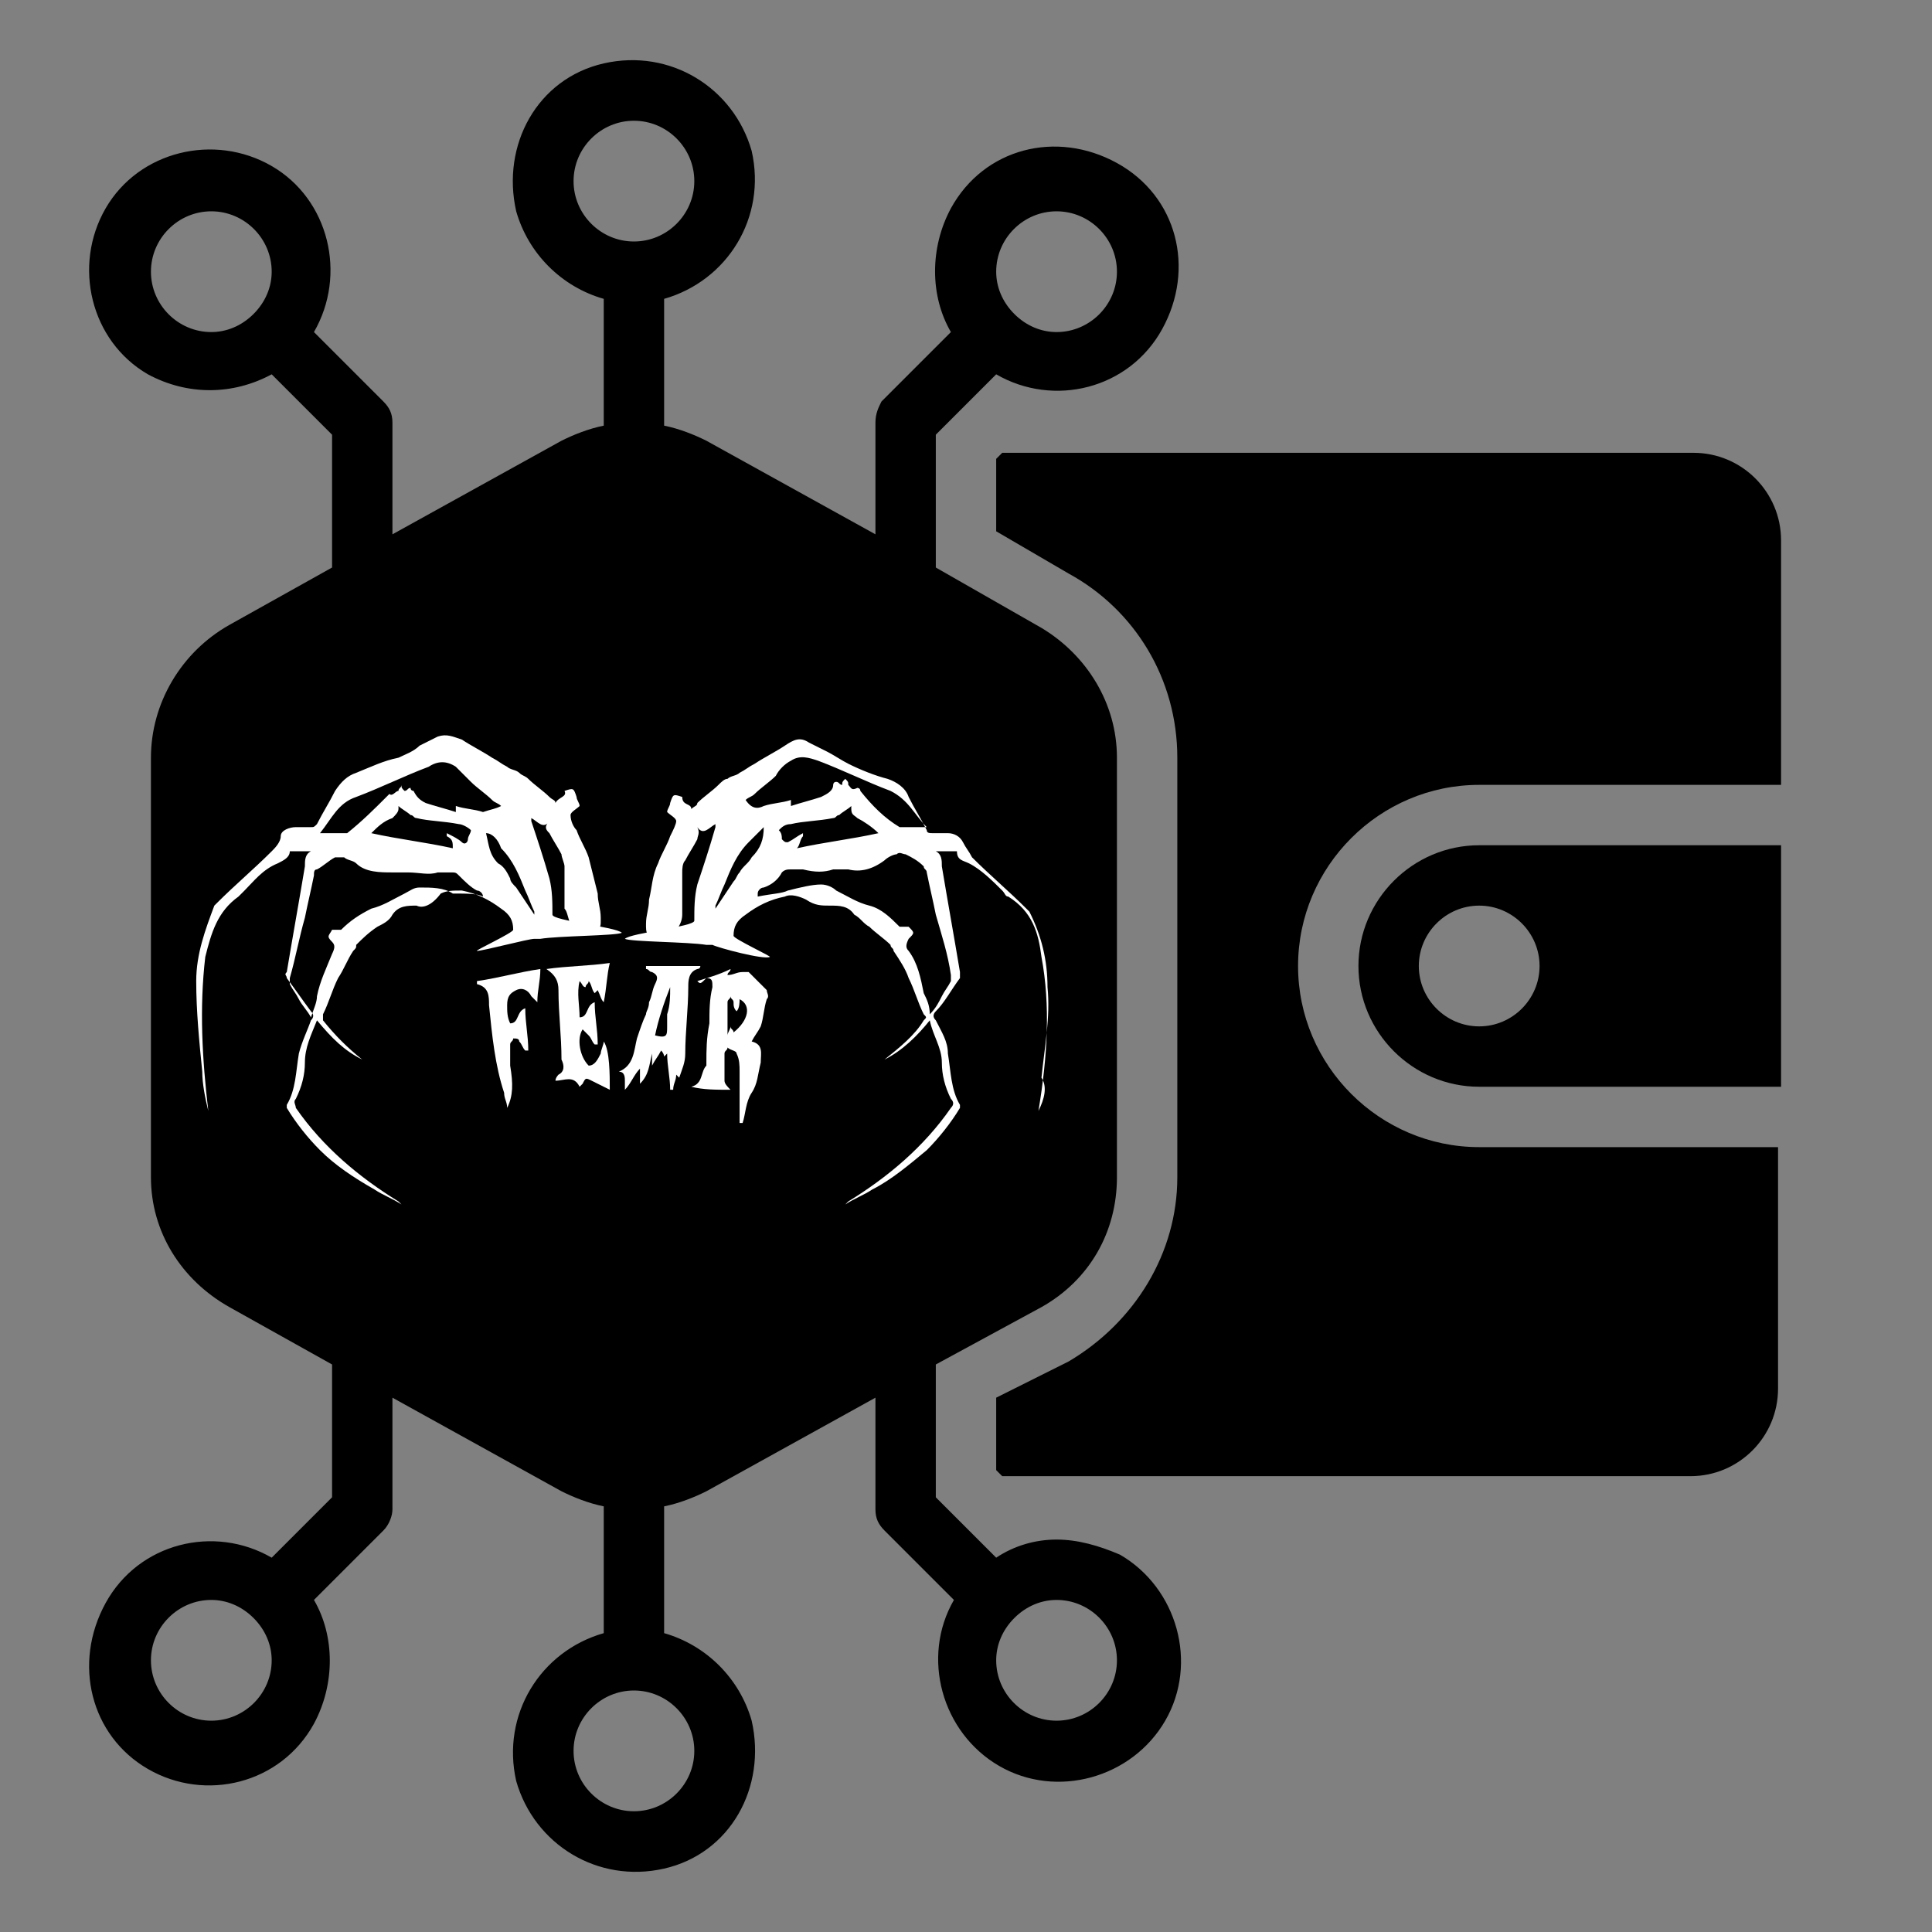 <?xml version="1.0" encoding="utf-8"?>
<!-- Generator: Adobe Illustrator 25.4.1, SVG Export Plug-In . SVG Version: 6.00 Build 0)  -->
<svg version="1.1" id="solid" xmlns="http://www.w3.org/2000/svg" xmlns:xlink="http://www.w3.org/1999/xlink" x="0px" y="0px"
	 viewBox="0 0 64 64" style="enable-background:new 0 0 64 64;" xml:space="preserve">
<rect x="0" y="0" width="64" height="64" fill="#808080" stroke="none"/>
<style type="text/css">
	.st0{fill:#FFFFFF;}
</style>
<path d="M56.1,15H33.2L33,15.2v2.4l2.4,1.4c2.2,1.2,3.6,3.5,3.6,6.1v13.9c0,2.5-1.4,4.8-3.6,6.1L33,46.3v2.4l0.2,0.2h22.8
	c1.6,0,2.9-1.3,2.9-2.9V38H49c-3.3,0-6-2.7-6-6s2.7-6,6-6h10v-8.1C59,16.3,57.7,15,56.1,15z"/>
<path d="M45,32c0,2.2,1.8,4,4,4h10v-8H49C46.8,28,45,29.8,45,32z M51,32c0,1.1-0.9,2-2,2s-2-0.9-2-2c0-1.1,0.9-2,2-2S51,30.9,51,32z
	"/>
<path d="M35,51c-0.7,0-1.4,0.2-2,0.6l-2-2v-4.4l3.5-1.9c1.6-0.9,2.5-2.5,2.5-4.3V25.1c0-1.8-1-3.4-2.5-4.3L31,18.8v-4.4l2-2
	c1.9,1.1,4.4,0.5,5.5-1.5s0.5-4.4-1.5-5.5s-4.4-0.5-5.5,1.5c-0.7,1.3-0.7,2.9,0,4.1l-2.3,2.3C29.1,13.5,29,13.7,29,14v3.7l-5.6-3.1
	c-0.4-0.2-0.9-0.4-1.4-0.5V9.9c2.1-0.6,3.4-2.7,2.9-4.9c-0.6-2.1-2.7-3.4-4.9-2.9S16.6,4.8,17.1,7c0.4,1.4,1.5,2.5,2.9,2.9v4.2
	c-0.5,0.1-1,0.3-1.4,0.5L13,17.7V14c0-0.3-0.1-0.5-0.3-0.7L10.4,11c1.1-1.9,0.5-4.4-1.4-5.5S4.6,5,3.5,6.9S3,11.3,4.9,12.4
	c1.3,0.7,2.8,0.7,4.1,0l2,2v4.4l-3.4,1.9C6,21.6,5,23.3,5,25.1v13.9c0,1.8,1,3.4,2.6,4.3l3.4,1.9v4.4l-2,2c-1.9-1.1-4.4-0.5-5.5,1.5
	S3,57.5,4.9,58.6c1.9,1.1,4.4,0.5,5.5-1.5c0.7-1.3,0.7-2.9,0-4.1l2.3-2.3c0.2-0.2,0.3-0.5,0.3-0.7v-3.7l5.6,3.1
	c0.4,0.2,0.9,0.4,1.4,0.5v4.2c-2.1,0.6-3.4,2.7-2.9,4.9c0.6,2.1,2.7,3.4,4.9,2.9s3.4-2.7,2.9-4.9c-0.4-1.4-1.5-2.5-2.9-2.9v-4.2
	c0.5-0.1,1-0.3,1.4-0.5l5.6-3.1V50c0,0.3,0.1,0.5,0.3,0.7l2.3,2.3c-1.1,1.9-0.4,4.4,1.5,5.5s4.4,0.4,5.5-1.5
	c1.1-1.9,0.4-4.4-1.5-5.5C36.4,51.2,35.7,51,35,51z M35,7c1.1,0,2,0.9,2,2s-0.9,2-2,2c-0.5,0-1-0.2-1.4-0.6l0,0C33.2,10,33,9.5,33,9
	C33,7.9,33.9,7,35,7z M5,9c0-1.1,0.9-2,2-2s2,0.9,2,2c0,0.5-0.2,1-0.6,1.4l0,0C8,10.8,7.5,11,7,11C5.9,11,5,10.1,5,9z M7,57
	c-1.1,0-2-0.9-2-2s0.9-2,2-2c0.5,0,1,0.2,1.4,0.6l0,0C8.8,54,9,54.5,9,55C9,56.1,8.1,57,7,57z M17,36c0,0.6-0.4,1-1,1
	c-0.4,0-0.7-0.2-0.9-0.5l0,0L11,31v5c0,0.6-0.4,1-1,1s-1-0.4-1-1v-8c0-0.6,0.4-1,1-1c0.4,0,0.7,0.2,0.9,0.5l0,0L15,33v-5
	c0-0.6,0.4-1,1-1c0.6,0,1,0.4,1,1V36z M19,6c0-1.1,0.9-2,2-2s2,0.9,2,2s-0.9,2-2,2S19,7.1,19,6z M23,58c0,1.1-0.9,2-2,2s-2-0.9-2-2
	s0.9-2,2-2S23,56.9,23,58z M24,31c0.6,0,1,0.4,1,1s-0.4,1-1,1h-3v3c0,0.6-0.4,1-1,1s-1-0.4-1-1v-8c0-0.6,0.4-1,1-1h4
	c0.6,0,1,0.4,1,1s-0.4,1-1,1h-3v2H24z M27,28c0-0.6,0.4-1,1-1h4c0.6,0,1,0.4,1,1s-0.4,1-1,1h-1v7c0,0.6-0.4,1-1,1s-1-0.4-1-1v-7h-1
	C27.4,29,27,28.6,27,28z M35,57c-1.1,0-2-0.9-2-2c0-0.5,0.2-1,0.6-1.4l0,0C34,53.2,34.5,53,35,53c1.1,0,2,0.9,2,2S36.1,57,35,57z"/>
<path d="M34.9,28c-0.3-1.4-1.7-2.1-3-2.5c-7.2-2.5-14.9-2.8-22.5-3c0.3,0-1.5,2-1.6,2.1c-0.5,0.7-0.5,1.5-0.7,2.4
	c-0.4,2.6-0.5,5.2-0.4,7.8c0,0.9,0.1,1.9,0.6,2.7c0.5,0.8,1.3,1.2,2.1,1.6C14,41,19,41.5,23.9,41.4c2.2,0,4.5-0.1,6.2-1.5
	c1.8-1.4,2.5-3.7,3.2-5.8c0.4-1.4,0.8-2.8,1.3-4.2C34.8,29.3,35,28.7,34.9,28z"/>
<g>
	<g>
		<g>
			<g>
				<g>
					<defs>
						<path id="SVGID_1_" d="M15.8,31.7c0.5-0.2,2.7-1,4.2-0.9l0.6-7.3L7.1,22.5L5.6,38.2l8.2,2.6l0.9-9h0.9
							C15.7,31.7,15.7,31.7,15.8,31.7z"/>
					</defs>
					<clipPath id="SVGID_00000108311358699466763920000016566735806988724635_">
						<use xlink:href="#SVGID_1_"  style="overflow:visible;"/>
					</clipPath>
				</g>
			</g>
		</g>
	</g>
	<g>
		<g>
			<g>
				<g>
					<defs>
						<path id="SVGID_00000168096482039909692970000010765326948449360514_" d="M25.6,31.7c-0.5-0.2-2.7-1-4.2-0.9l-0.6-7.3
							l13.5-1.1l1.4,15.7l-8.2,2.6l-0.9-9h-0.9C25.7,31.7,25.6,31.7,25.6,31.7z"/>
					</defs>
					<clipPath id="SVGID_00000150811830320103057960000011785792569493256367_">
						<use xlink:href="#SVGID_00000168096482039909692970000010765326948449360514_"  style="overflow:visible;"/>
					</clipPath>
				</g>
			</g>
		</g>
	</g>
</g>
<g>
	<g>
		<g>
			<path class="st0" d="M34.4,36.8C34.4,36.8,34.4,36.8,34.4,36.8c0.3-1.8,0.4-3.5,0.1-5.1c-0.1-0.8-0.3-1.5-1.1-2
				c-0.1,0-0.1-0.1-0.2-0.2c-0.3-0.3-0.7-0.7-1.1-0.9c-0.2-0.1-0.4-0.1-0.4-0.4c-0.1,0-0.2,0-0.3,0c-0.1,0-0.3,0-0.4,0c0,0,0,0,0,0
				c0.2,0.1,0.2,0.3,0.2,0.5c0.2,1.2,0.4,2.3,0.6,3.5c0,0.1,0,0.2,0,0.2c-0.3,0.4-0.5,0.8-0.8,1.1c-0.1,0.1-0.1,0.2,0,0.3
				c0.2,0.4,0.4,0.7,0.4,1.1c0.1,0.6,0.1,1.2,0.4,1.7c0,0,0,0.1,0,0.1c-0.3,0.5-0.7,1-1.1,1.4c-0.6,0.5-1.2,1-1.8,1.3
				c-0.3,0.2-0.6,0.3-0.9,0.5c0,0,0,0,0,0c0,0,0.1-0.1,0.1-0.1c1.3-0.8,2.5-1.8,3.4-3.1c0.1-0.1,0.1-0.2,0-0.3
				c-0.2-0.4-0.3-0.8-0.3-1.2c0-0.5-0.3-0.9-0.4-1.4c-0.4,0.5-0.9,1-1.5,1.3c0.5-0.4,1-0.8,1.3-1.3c0.1-0.1,0.1-0.1,0-0.2
				c-0.2-0.4-0.3-0.8-0.5-1.2c-0.1-0.3-0.3-0.6-0.5-0.9c0-0.1-0.1-0.1-0.1-0.2c-0.2-0.2-0.5-0.4-0.7-0.6c-0.2-0.1-0.3-0.3-0.5-0.4
				c-0.2-0.3-0.5-0.3-0.8-0.3c-0.3,0-0.5,0-0.8-0.2c-0.2-0.1-0.5-0.2-0.7-0.1c-0.5,0.1-0.9,0.3-1.3,0.6c-0.3,0.2-0.4,0.4-0.4,0.7
				c0,0.1,1.3,0.7,1.2,0.7c-0.2,0.1-1.7-0.3-1.9-0.4c-0.1,0-0.2,0-0.2,0c-0.6-0.1-2.5-0.1-2.7-0.2c0.2-0.2,2.3-0.4,2.3-0.6
				c0-0.4,0-0.8,0.1-1.2c0.2-0.6,0.4-1.2,0.6-1.9c0,0,0,0,0-0.1c-0.2,0.1-0.4,0.4-0.6,0.1c0.1,0.2,0,0.3,0,0.4
				c-0.1,0.2-0.3,0.5-0.4,0.7c-0.1,0.1-0.1,0.3-0.1,0.4c0,0.3,0,0.6,0,0.9c0,0.2,0,0.3,0,0.5c0,0.2-0.1,0.4-0.2,0.5
				c0,0.1-0.1,0.2-0.2,0.2c-0.2,0-0.3,0-0.5,0c-0.2,0-0.3,0-0.3-0.3c0,0,0-0.1,0-0.1c0-0.3,0.1-0.5,0.1-0.8c0.1-0.4,0.1-0.8,0.3-1.2
				c0.1-0.3,0.3-0.6,0.4-0.9c0.1-0.2,0.2-0.4,0.2-0.5c0-0.1-0.2-0.2-0.3-0.3c0,0,0,0,0,0c0-0.1,0.1-0.2,0.1-0.3
				c0.1-0.3,0.1-0.3,0.4-0.2c0,0,0,0,0,0c0,0.3,0.3,0.2,0.3,0.4c0.1-0.1,0.2-0.1,0.2-0.2c0.2-0.2,0.5-0.4,0.7-0.6
				c0.1-0.1,0.2-0.2,0.3-0.2c0.1-0.1,0.3-0.1,0.4-0.2c0.2-0.1,0.3-0.2,0.5-0.3c0.3-0.2,0.7-0.4,1-0.6c0.3-0.2,0.5-0.3,0.8-0.1
				c0.2,0.1,0.4,0.2,0.6,0.3c0.2,0.1,0.5,0.3,0.7,0.4c0.4,0.2,0.9,0.4,1.3,0.5c0.3,0.1,0.6,0.3,0.7,0.6c0.2,0.4,0.4,0.7,0.6,1.1
				c0,0.1,0.1,0.1,0.2,0.1c0.2,0,0.3,0,0.5,0c0.2,0,0.4,0.1,0.5,0.3c0.1,0.2,0.2,0.3,0.3,0.5c0.6,0.6,1.2,1.1,1.8,1.7
				c0,0,0.1,0.1,0.1,0.1c0.4,0.8,0.6,1.6,0.6,2.5c0.1,1-0.1,2-0.2,3C34.7,36,34.6,36.4,34.4,36.8C34.5,36.8,34.5,36.8,34.4,36.8z
				 M26.1,29.5c0.4-0.1,0.8-0.2,1.1-0.2c0.2,0,0.4,0.1,0.5,0.2c0.4,0.2,0.7,0.4,1.1,0.5c0.4,0.1,0.7,0.4,1,0.7c0,0,0.1,0,0.1,0
				c0.1,0,0.1,0,0.2,0c0.2,0.2,0.2,0.2,0,0.4c-0.1,0.2-0.1,0.3,0,0.4c0.3,0.4,0.4,0.9,0.5,1.4c0.1,0.2,0.2,0.4,0.2,0.7
				c0.2-0.2,0.3-0.4,0.4-0.6c0.1-0.2,0.2-0.3,0.3-0.5c0-0.1,0-0.1,0-0.2c-0.1-0.7-0.3-1.3-0.5-2c-0.1-0.5-0.2-0.9-0.3-1.4
				c0-0.1-0.1-0.1-0.1-0.2c-0.2-0.2-0.4-0.3-0.6-0.4c-0.1,0-0.2-0.1-0.3,0c-0.1,0-0.3,0.1-0.4,0.2c-0.4,0.3-0.8,0.4-1.2,0.3
				c-0.2,0-0.3,0-0.5,0c-0.3,0.1-0.6,0.1-1,0c-0.1,0-0.2,0-0.4,0c-0.1,0-0.2,0-0.3,0.1c-0.1,0.2-0.3,0.4-0.6,0.5
				c-0.1,0-0.2,0.1-0.2,0.2c0,0,0,0,0,0.1C25.6,29.6,25.9,29.6,26.1,29.5z M25.3,26.7c0.3-0.1,0.6-0.1,0.9-0.2c0,0.1,0,0.1,0,0.2
				c0,0,0,0,0,0c0.3-0.1,0.7-0.2,1-0.3c0.2-0.1,0.4-0.2,0.4-0.4c0,0,0-0.1,0.1-0.1c0.1,0,0.1,0.1,0.2,0.1c0-0.1,0-0.1,0.1-0.2
				c0.1,0.1,0.1,0.1,0.1,0.2c0.1,0.1,0.1,0.2,0.3,0.1c0,0,0.1,0,0.1,0.1c0.4,0.5,0.8,0.9,1.3,1.2c0,0,0.1,0,0.1,0c0.3,0,0.6,0,0.8,0
				c-0.4-0.4-0.6-0.9-1.2-1.2c-0.8-0.3-1.6-0.7-2.4-1c-0.3-0.1-0.6-0.2-0.9,0c-0.2,0.1-0.4,0.3-0.5,0.5c-0.2,0.2-0.5,0.4-0.7,0.6
				c-0.1,0.1-0.2,0.1-0.3,0.2C24.9,26.8,25.1,26.8,25.3,26.7z M28.4,27.1c-0.1-0.1-0.2-0.1-0.2-0.3c0,0,0-0.1,0-0.1
				c-0.1,0.1-0.3,0.2-0.4,0.3c-0.1,0-0.1,0.1-0.2,0.1c-0.5,0.1-1,0.1-1.4,0.2c-0.2,0-0.3,0.1-0.4,0.2c0.1,0.1,0.1,0.2,0.1,0.3
				c0.1,0.1,0.1,0.1,0.2,0.1c0.2-0.1,0.3-0.2,0.5-0.3c0,0,0,0.1,0,0.1c-0.1,0.1-0.1,0.3-0.2,0.4c0.9-0.2,1.8-0.3,2.7-0.5
				C28.9,27.4,28.6,27.2,28.4,27.1z M24.8,27.9c-0.4,0.4-0.6,0.9-0.8,1.4c-0.1,0.2-0.2,0.5-0.3,0.7c0,0,0,0.1,0,0.1c0,0,0,0,0,0
				c0.2-0.3,0.4-0.6,0.6-0.9c0.1-0.1,0.1-0.2,0.2-0.3c0.1-0.2,0.3-0.3,0.4-0.5c0.3-0.3,0.4-0.6,0.4-1C25.1,27.6,24.9,27.8,24.8,27.9
				z"/>
		</g>
	</g>
</g>
<g>
	<g>
		<g>
			<path class="st0" d="M6.9,36.8c-0.1-0.4-0.2-0.9-0.2-1.3c-0.1-1-0.2-2-0.2-3c0-0.9,0.3-1.7,0.6-2.5c0,0,0.1-0.1,0.1-0.1
				c0.6-0.6,1.2-1.1,1.8-1.7c0.1-0.1,0.3-0.3,0.3-0.5c0-0.2,0.3-0.3,0.5-0.3c0.2,0,0.3,0,0.5,0c0.1,0,0.1,0,0.2-0.1
				c0.2-0.4,0.4-0.7,0.6-1.1c0.2-0.3,0.4-0.5,0.7-0.6c0.5-0.2,0.9-0.4,1.4-0.5c0.2-0.1,0.5-0.2,0.7-0.4c0.2-0.1,0.4-0.2,0.6-0.3
				c0.3-0.1,0.5,0,0.8,0.1c0.3,0.2,0.7,0.4,1,0.6c0.2,0.1,0.3,0.2,0.5,0.3c0.1,0.1,0.3,0.1,0.4,0.2c0.1,0.1,0.2,0.1,0.3,0.2
				c0.2,0.2,0.5,0.4,0.7,0.6c0.1,0.1,0.2,0.1,0.2,0.2c0.1-0.2,0.4-0.2,0.3-0.4c0,0,0,0,0,0c0.3-0.1,0.3-0.1,0.4,0.2
				c0,0.1,0.1,0.2,0.1,0.3c0,0,0,0,0,0c-0.1,0.1-0.3,0.2-0.3,0.3c0,0.2,0.1,0.4,0.2,0.5c0.1,0.3,0.3,0.6,0.4,0.9
				c0.1,0.4,0.2,0.8,0.3,1.2c0,0.3,0.1,0.5,0.1,0.8c0,0,0,0.1,0,0.1c0,0.2,0,0.3-0.3,0.3c-0.2,0-0.3,0-0.5,0c-0.1,0-0.2,0-0.2-0.2
				c-0.1-0.2-0.1-0.4-0.2-0.5c0-0.2,0-0.3,0-0.5c0-0.3,0-0.6,0-0.9c0-0.1-0.1-0.3-0.1-0.4c-0.1-0.2-0.3-0.5-0.4-0.7
				c-0.1-0.1-0.2-0.2,0-0.4c-0.2,0.3-0.4,0-0.6-0.1c0,0,0,0.1,0,0.1c0.2,0.6,0.4,1.2,0.6,1.9c0.1,0.4,0.1,0.8,0.1,1.2
				c0,0.2,2.1,0.4,2.3,0.6c-0.2,0.1-2.1,0.1-2.7,0.2c-0.1,0-0.2,0-0.2,0c-0.2,0-1.7,0.4-1.9,0.4c-0.1,0,1.2-0.6,1.2-0.7
				c0-0.3-0.1-0.5-0.4-0.7c-0.4-0.3-0.8-0.5-1.3-0.6c-0.3,0-0.5,0-0.7,0.1C14.3,30,14,30.1,13.8,30c-0.3,0-0.6,0-0.8,0.3
				c-0.1,0.2-0.3,0.3-0.5,0.4c-0.3,0.2-0.5,0.4-0.7,0.6c0,0.1,0,0.1-0.1,0.2c-0.2,0.3-0.3,0.6-0.5,0.9c-0.2,0.4-0.3,0.8-0.5,1.2
				c0,0.1,0,0.2,0,0.2c0.4,0.5,0.8,0.9,1.3,1.3c-0.6-0.3-1-0.7-1.5-1.3c-0.2,0.5-0.4,0.9-0.4,1.4c0,0.4-0.1,0.8-0.3,1.2
				c-0.1,0.1,0,0.2,0,0.3c0.9,1.3,2.1,2.3,3.4,3.1c0,0,0.1,0.1,0.1,0.1c0,0,0,0,0,0c-0.3-0.2-0.6-0.3-0.9-0.5
				c-0.7-0.4-1.3-0.8-1.8-1.3c-0.4-0.4-0.8-0.9-1.1-1.4c0,0,0-0.1,0-0.1c0.3-0.5,0.3-1.1,0.4-1.7c0.1-0.4,0.3-0.8,0.4-1.1
				c0.1-0.1,0.1-0.2,0-0.3c-0.3-0.4-0.5-0.7-0.8-1.1c0-0.1-0.1-0.1,0-0.2c0.2-1.2,0.4-2.3,0.6-3.5c0-0.2,0-0.4,0.2-0.5c0,0,0,0,0,0
				c-0.1,0-0.3,0-0.4,0c-0.1,0-0.2,0-0.3,0c0,0.2-0.2,0.3-0.4,0.4c-0.5,0.2-0.8,0.6-1.1,0.9C8,29.6,8,29.6,7.9,29.7
				c-0.7,0.5-0.9,1.2-1.1,2C6.6,33.4,6.7,35.1,6.9,36.8C6.9,36.8,6.9,36.8,6.9,36.8C6.9,36.8,6.9,36.8,6.9,36.8z M16,29.7
				C16,29.7,16,29.6,16,29.7c0-0.1-0.1-0.2-0.2-0.2c-0.2-0.1-0.4-0.3-0.6-0.5c-0.1-0.1-0.1-0.1-0.3-0.1c-0.1,0-0.2,0-0.4,0
				c-0.3,0.1-0.6,0-1,0c-0.2,0-0.3,0-0.5,0c-0.4,0-0.9,0-1.2-0.3c-0.1-0.1-0.3-0.1-0.4-0.2c-0.1,0-0.2,0-0.3,0
				c-0.2,0.1-0.4,0.3-0.6,0.4c-0.1,0-0.1,0.1-0.1,0.2c-0.1,0.5-0.2,0.9-0.3,1.4c-0.2,0.7-0.3,1.3-0.5,2c0,0.1,0,0.2,0,0.2
				c0.1,0.2,0.2,0.3,0.3,0.5c0.1,0.2,0.3,0.4,0.4,0.6c0.1-0.3,0.2-0.5,0.2-0.7c0.1-0.5,0.3-0.9,0.5-1.4c0.1-0.2,0.1-0.3,0-0.4
				c-0.2-0.2-0.1-0.2,0-0.4c0,0,0.1,0,0.2,0c0,0,0.1,0,0.1,0c0.3-0.3,0.6-0.5,1-0.7c0.4-0.1,0.7-0.3,1.1-0.5
				c0.2-0.1,0.3-0.2,0.5-0.2c0.4,0,0.8,0,1.1,0.2C15.5,29.6,15.8,29.6,16,29.7z M16.6,26.7c-0.1-0.1-0.2-0.1-0.3-0.2
				c-0.2-0.2-0.5-0.4-0.7-0.6c-0.2-0.2-0.3-0.3-0.5-0.5c-0.3-0.2-0.6-0.2-0.9,0c-0.8,0.3-1.6,0.7-2.4,1c-0.6,0.2-0.8,0.7-1.2,1.2
				c0.3,0,0.6,0,0.8,0c0,0,0.1,0,0.1,0c0.5-0.4,0.9-0.8,1.3-1.2c0,0,0.1-0.1,0.1-0.1c0.1,0.1,0.2-0.1,0.3-0.1c0-0.1,0.1-0.1,0.1-0.2
				c0,0.1,0,0.1,0.1,0.2c0.1,0,0.1-0.1,0.2-0.1c0,0.1,0.1,0.1,0.1,0.1c0.1,0.2,0.2,0.3,0.4,0.4c0.3,0.1,0.7,0.2,1,0.3c0,0,0,0,0,0
				c0,0,0-0.1,0-0.2c0.3,0.1,0.6,0.1,0.9,0.2C16.3,26.8,16.4,26.8,16.6,26.7z M12.3,27.6c0.9,0.2,1.8,0.3,2.7,0.5
				c0-0.2,0-0.3-0.2-0.4c0,0,0,0,0-0.1c0.2,0.1,0.4,0.2,0.5,0.3c0.1,0.1,0.2,0,0.2-0.1c0-0.1,0.1-0.2,0.1-0.3
				c-0.1-0.1-0.3-0.2-0.4-0.2c-0.5-0.1-1-0.1-1.4-0.2c-0.1,0-0.1-0.1-0.2-0.1c-0.1-0.1-0.3-0.2-0.4-0.3c0,0,0,0.1,0,0.1
				c0,0.1-0.1,0.2-0.2,0.3C12.7,27.2,12.5,27.4,12.3,27.6z M16.1,27.6c0.1,0.4,0.1,0.7,0.4,1c0.2,0.1,0.3,0.3,0.4,0.5
				c0,0.1,0.1,0.2,0.2,0.3c0.2,0.3,0.4,0.6,0.6,0.9c0,0,0,0,0,0c0,0,0-0.1,0-0.1c-0.1-0.2-0.2-0.5-0.3-0.7c-0.2-0.5-0.4-1-0.8-1.4
				C16.5,27.8,16.3,27.6,16.1,27.6z"/>
		</g>
	</g>
</g>
<g>
	<path class="st0" d="M23.1,32.5c0.3-0.1,0.7-0.2,1.1-0.4c0,0.1-0.1,0.1-0.1,0.2c0.2,0,0.3-0.1,0.5-0.1c0.1,0,0.2,0,0.2,0
		c0.2,0.2,0.4,0.4,0.6,0.6c0,0.1,0.1,0.2,0,0.3c-0.1,0.3-0.1,0.6-0.2,0.9c-0.1,0.2-0.2,0.3-0.3,0.5c0,0,0,0,0,0
		c0.4,0.1,0.3,0.4,0.3,0.7c-0.1,0.4-0.1,0.7-0.3,1c-0.2,0.3-0.2,0.7-0.3,1c0,0,0,0,0,0c0,0,0,0-0.1,0c0-0.6,0-1.1,0-1.7
		c0-0.2,0-0.4-0.1-0.6c0-0.1-0.2-0.1-0.3-0.2c0,0.1-0.1,0.1-0.1,0.2c0,0.3,0,0.6,0,0.9c0,0.1,0.1,0.2,0.2,0.3c-0.5,0-0.9,0-1.3-0.1
		c0,0,0,0,0,0c0.4-0.1,0.3-0.5,0.5-0.7c0,0,0-0.1,0-0.1c0-0.4,0-0.8,0.1-1.3c0-0.4,0-0.8,0.1-1.2c0-0.2,0-0.3-0.2-0.3
		C23.2,32.6,23.2,32.6,23.1,32.5C23.1,32.5,23.1,32.5,23.1,32.5z M24.3,34.2c0.5-0.4,0.6-0.9,0.2-1.1c0,0.1,0,0.3-0.1,0.4
		c-0.1-0.1-0.1-0.2-0.1-0.3c0-0.1-0.1-0.1-0.1-0.2c0,0.1-0.1,0.1-0.1,0.2c0,0.2,0,0.5,0,0.7c0,0.1,0,0.3,0,0.4c0,0,0,0,0,0
		c0-0.1,0.1-0.2,0.1-0.3C24.2,34.1,24.3,34.1,24.3,34.2z"/>
	<path class="st0" d="M23.2,32c0,0.1-0.1,0.1-0.1,0.1c-0.3,0.1-0.3,0.4-0.3,0.6c0,0.7-0.1,1.5-0.1,2.2c0,0.3-0.1,0.5-0.2,0.8
		c0,0-0.1-0.1-0.1-0.1c0,0.2-0.1,0.3-0.1,0.5c0,0-0.1,0-0.1,0c0-0.4-0.1-0.8-0.1-1.2c0,0-0.1,0.1-0.1,0.1c0,0,0-0.1-0.1-0.2
		c-0.1,0.2-0.2,0.3-0.3,0.5c0-0.1,0-0.3,0-0.4c-0.1,0.4-0.1,0.7-0.4,1c0-0.2,0-0.3,0-0.5c-0.2,0.2-0.3,0.5-0.5,0.7
		c0-0.1,0-0.2,0-0.3c0-0.1,0-0.3-0.2-0.3c0.5-0.2,0.5-0.7,0.6-1.1c0.1-0.3,0.2-0.6,0.3-0.8c0-0.1,0.1-0.2,0.1-0.4
		c0.1-0.2,0.1-0.4,0.2-0.6c0.1-0.2,0.1-0.3-0.1-0.4c-0.1,0-0.1-0.1-0.2-0.1c0,0,0,0,0-0.1C21.9,32,22.5,32,23.2,32z M22.2,32.7
		C22.2,32.7,22.2,32.7,22.2,32.7c-0.2,0.5-0.4,1.1-0.5,1.6c0.4,0.1,0.4,0,0.4-0.3c0-0.1,0-0.3,0-0.4C22.2,33.3,22.2,33,22.2,32.7z"
		/>
	<path class="st0" d="M20.2,31.9c-0.1,0.4-0.1,0.8-0.2,1.3c0,0,0,0,0,0c-0.1-0.1-0.1-0.2-0.2-0.4c0,0-0.1,0.1-0.1,0.1
		c-0.1-0.1-0.1-0.3-0.2-0.4c0,0.1-0.1,0.1-0.1,0.2c-0.1,0-0.1-0.1-0.2-0.2c-0.1,0.4,0,0.8,0,1.2c0.3,0,0.2-0.4,0.5-0.5
		c0,0.5,0.1,0.9,0.1,1.4c0,0,0,0-0.1,0c-0.1-0.1-0.1-0.2-0.2-0.3c-0.1-0.1-0.1-0.1-0.2-0.2c-0.2,0.3-0.1,0.9,0.2,1.2
		c0.2,0,0.3-0.2,0.4-0.4c0-0.1,0.1-0.3,0.1-0.4c0.2,0.3,0.2,1.1,0.2,1.6c-0.2-0.1-0.4-0.2-0.6-0.3c-0.2-0.1-0.2-0.1-0.3,0.1
		c0,0,0,0-0.1,0.1c-0.2-0.4-0.5-0.2-0.8-0.2c0-0.1,0.1-0.2,0.1-0.2c0.2-0.1,0.2-0.3,0.1-0.5c0-0.8-0.1-1.5-0.1-2.3
		c0-0.3-0.1-0.5-0.4-0.7C18.8,32,19.5,32,20.2,31.9z"/>
	<path class="st0" d="M16.8,36.7c0-0.2-0.1-0.3-0.1-0.5c-0.3-0.9-0.4-1.9-0.5-2.9c0-0.3,0-0.6-0.4-0.7c0,0,0,0,0-0.1
		c0.7-0.1,1.4-0.3,2.1-0.4c0,0.4-0.1,0.7-0.1,1.1c-0.1-0.1-0.1-0.1-0.2-0.2c-0.1-0.2-0.3-0.3-0.5-0.2c-0.2,0.1-0.3,0.2-0.3,0.5
		c0,0.2,0,0.4,0.1,0.6c0.3,0,0.2-0.4,0.5-0.5c0,0.5,0.1,0.9,0.1,1.4c0,0,0,0-0.1,0c-0.1-0.1-0.1-0.2-0.2-0.3c0-0.1-0.1-0.1-0.2-0.1
		c0,0.1-0.1,0.1-0.1,0.2c0,0.2,0,0.5,0,0.7C17,35.9,17,36.3,16.8,36.7z"/>
</g>
</svg>
